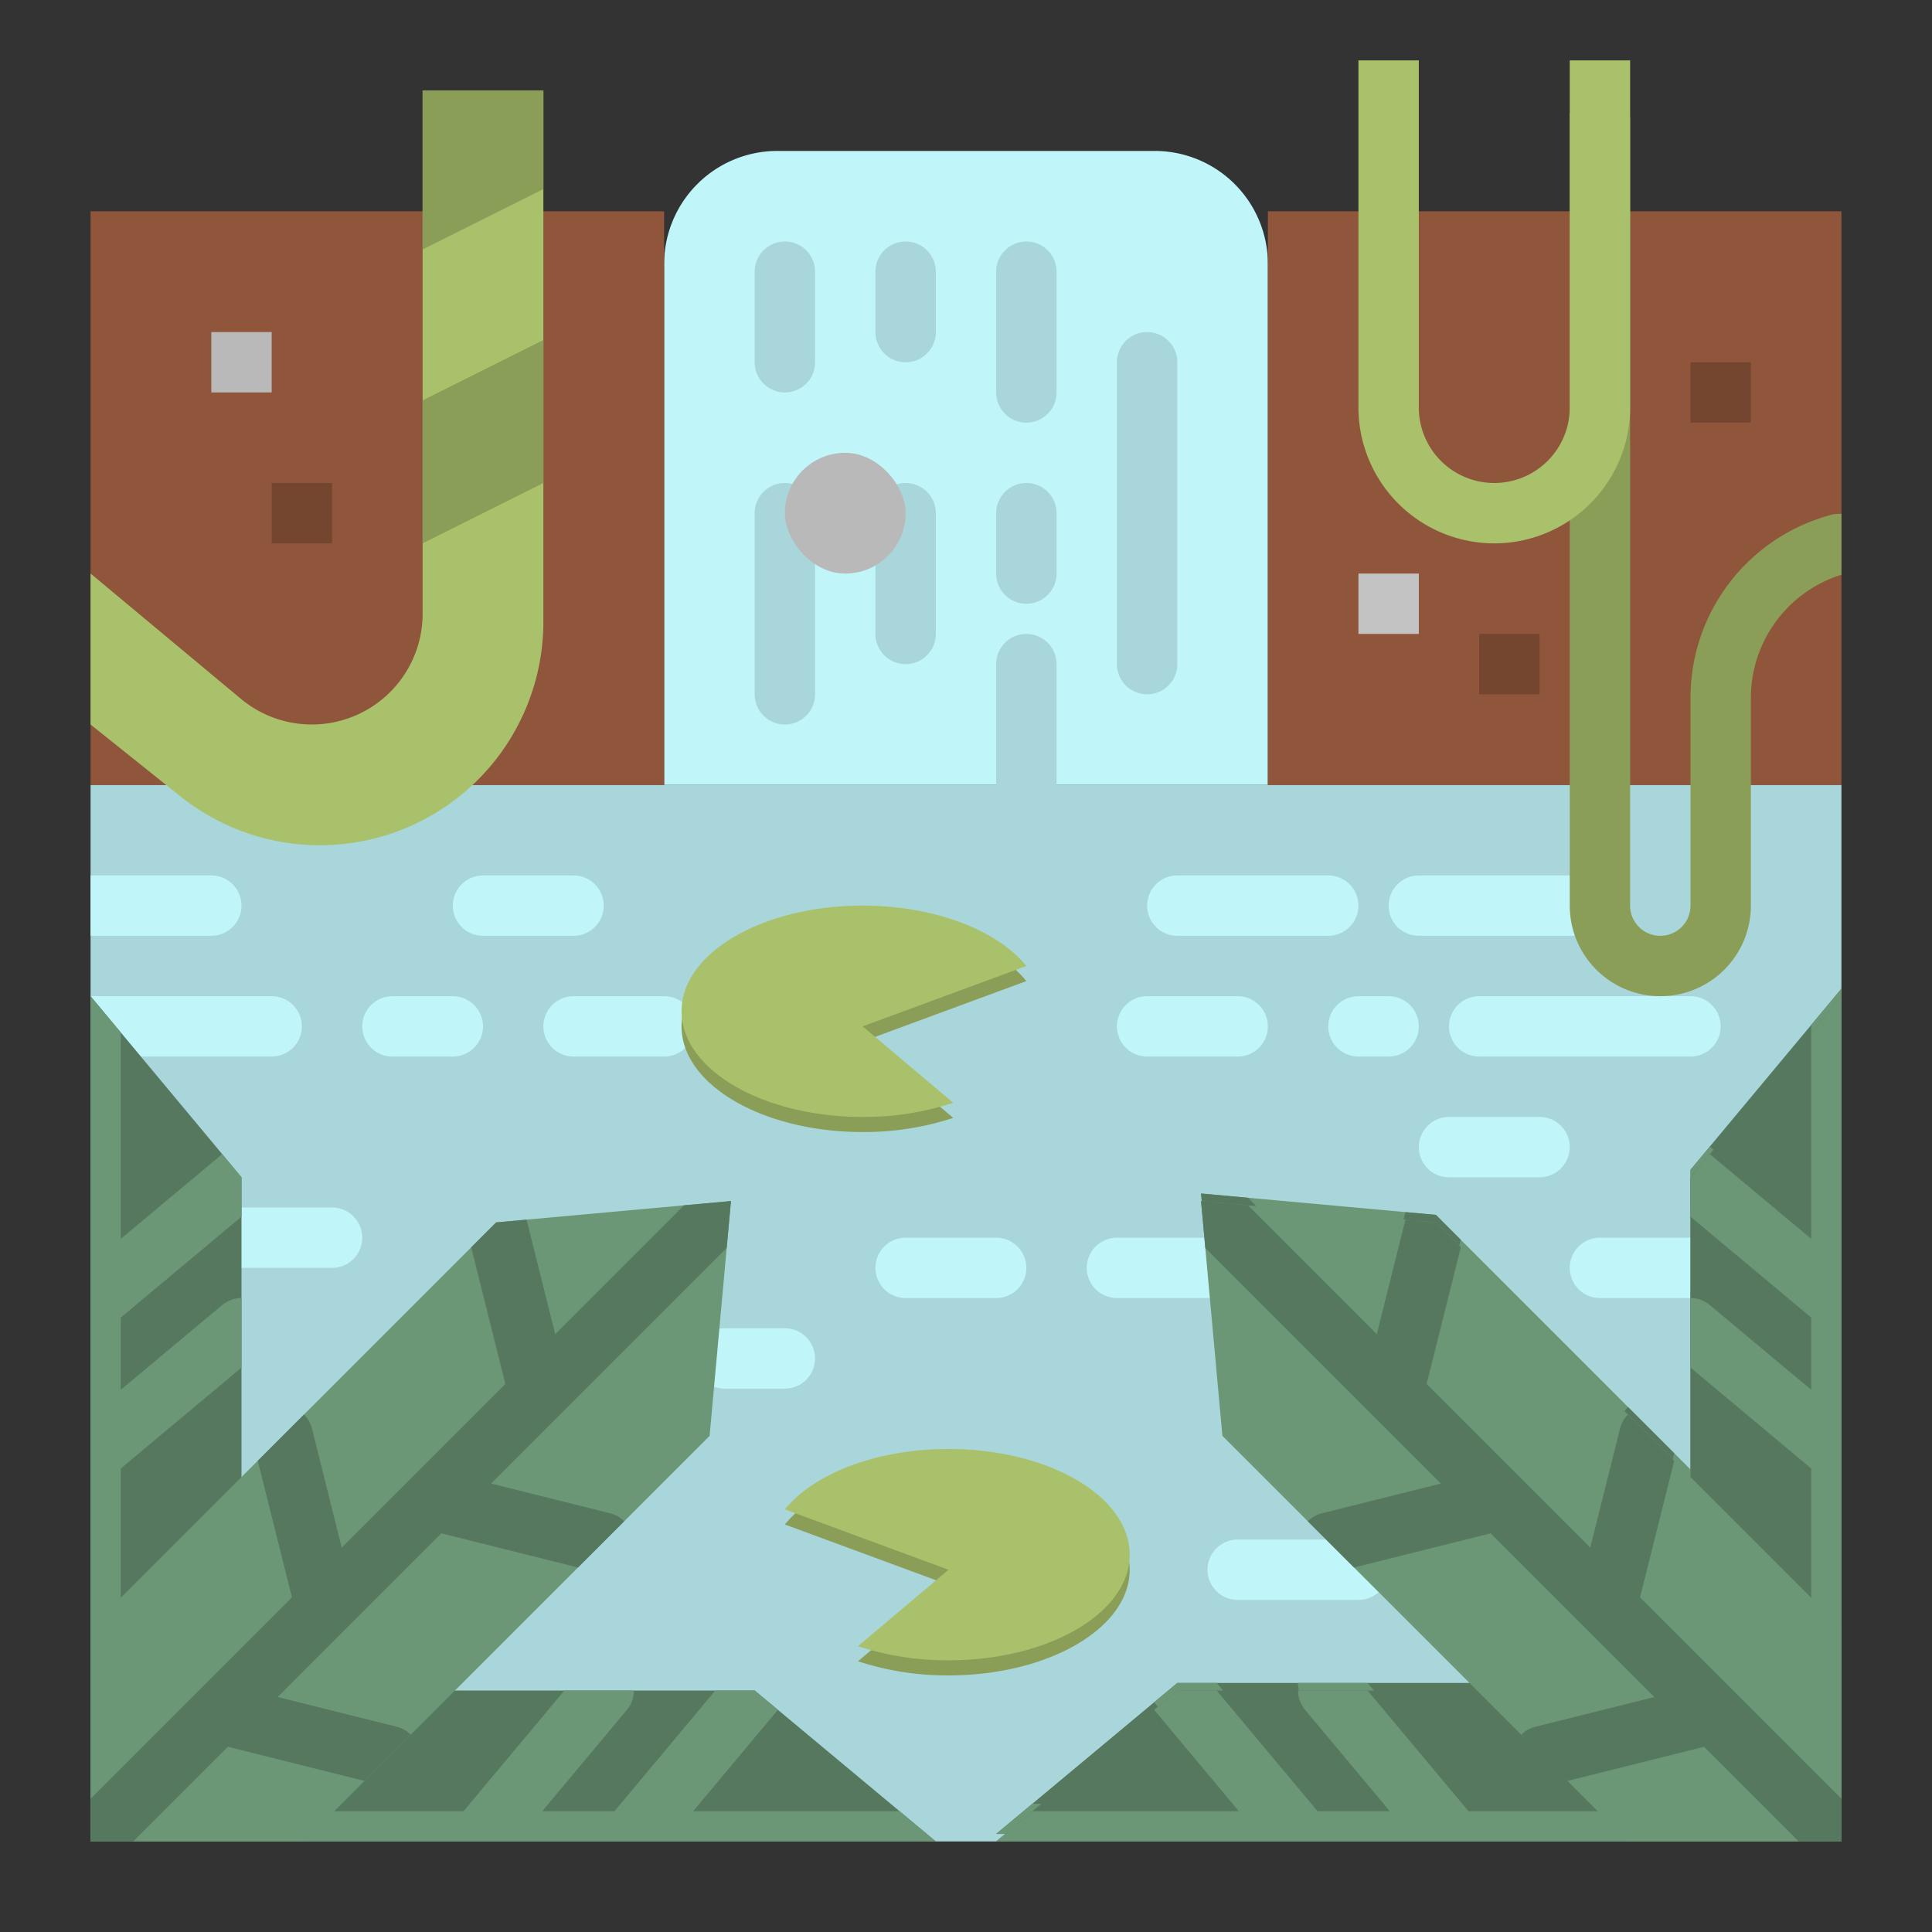 <svg height="512" viewBox="0 0 512 512" width="512" xmlns="http://www.w3.org/2000/svg"><rect x="0" y="0" width="512" height="512" fill="#333333" stroke="none"/><g id="flat"><path d="m24 208h464v280h-464z" fill="#a8d6da"/><path d="m80 272a8 8 0 0 1 -8 8h-48v-16h48a8 8 0 0 1 8 8z" fill="#c0f5f9"/><path d="m248 488h-224l40-40h136l6.15 5.12 32.25 26.88z" fill="#55785f"/><path d="m88 336h-24a8 8 0 0 1 0-16h24a8 8 0 0 1 0 16z" fill="#c0f5f9"/><path d="m64 312v136l-40 40v-224l8 9.6 26.88 32.25z" fill="#55785f"/><path d="m248 488h-224v-224l8 9.6v54.71l26.87-22.45.01-.01 5.12 6.15v10.43l-32 26.74v19.14l26.87-22.45a7.987 7.987 0 0 1 5.13-1.86v18.43l-32 26.74v90.83h90.83l26.74-32h18.43a7.987 7.987 0 0 1 -1.86 5.13l-22.45 26.87h19.14l26.74-32h10.43l6.15 5.12-.01.01-22.45 26.87h54.71z" fill="#6b9777"/><path d="m336 208h-160v-138a30 30 0 0 1 30-30h100a30 30 0 0 1 30 30z" fill="#c0f5f9"/><path d="m208 192a8 8 0 0 1 -8-8v-48a8 8 0 0 1 16 0v48a8 8 0 0 1 -8 8z" fill="#a8d6da"/><path d="m240 176a8 8 0 0 1 -8-8v-32a8 8 0 0 1 16 0v32a8 8 0 0 1 -8 8z" fill="#a8d6da"/><path d="m272 112a8 8 0 0 1 -8-8v-32a8 8 0 0 1 16 0v32a8 8 0 0 1 -8 8z" fill="#a8d6da"/><path d="m272 160a8 8 0 0 1 -8-8v-16a8 8 0 0 1 16 0v16a8 8 0 0 1 -8 8z" fill="#a8d6da"/><path d="m304 184a8 8 0 0 1 -8-8v-80a8 8 0 0 1 16 0v80a8 8 0 0 1 -8 8z" fill="#a8d6da"/><path d="m240 96a8 8 0 0 1 -8-8v-16a8 8 0 0 1 16 0v16a8 8 0 0 1 -8 8z" fill="#a8d6da"/><path d="m208 104a8 8 0 0 1 -8-8v-24a8 8 0 0 1 16 0v24a8 8 0 0 1 -8 8z" fill="#a8d6da"/><path d="m336 56h152v152h-152z" fill="#8f563b"/><path d="m24 56h152v152h-152z" fill="#8f563b"/><path d="m144 24v140.78a59.228 59.228 0 0 1 -59.22 59.22h-.01a59.227 59.227 0 0 1 -36.99-12.98l-23.78-19.02v-40l39.83 33.19a29.366 29.366 0 0 0 48.17-22.56v-138.63z" fill="#aac16b"/><path d="m272 216a8 8 0 0 1 -8-8v-32a8 8 0 0 1 16 0v32a8 8 0 0 1 -8 8z" fill="#a8d6da"/><g fill="#c0f5f9"><path d="m328 280h-24a8 8 0 0 1 0-16h24a8 8 0 0 1 0 16z"/><path d="m368 280h-8a8 8 0 0 1 0-16h8a8 8 0 0 1 0 16z"/><path d="m448 280h-56a8 8 0 0 1 0-16h56a8 8 0 0 1 0 16z"/><path d="m176 280h-24a8 8 0 0 1 0-16h24a8 8 0 0 1 0 16z"/><path d="m120 280h-16a8 8 0 0 1 0-16h16a8 8 0 0 1 0 16z"/><path d="m264 344h-24a8 8 0 0 1 0-16h24a8 8 0 0 1 0 16z"/><path d="m320 344h-24a8 8 0 0 1 0-16h24a8 8 0 0 1 0 16z"/><path d="m208 368h-16a8 8 0 0 1 0-16h16a8 8 0 0 1 0 16z"/><path d="m424 248h-48a8 8 0 0 1 0-16h48a8 8 0 0 1 0 16z"/><path d="m352 248h-40a8 8 0 0 1 0-16h40a8 8 0 0 1 0 16z"/><path d="m152 248h-24a8 8 0 0 1 0-16h24a8 8 0 0 1 0 16z"/><path d="m64 240a8 8 0 0 1 -8 8h-32v-16h32a8 8 0 0 1 8 8z"/><path d="m448 344h-24a8 8 0 0 1 0-16h24a8 8 0 0 1 0 16z"/><path d="m408 312h-24a8 8 0 0 1 0-16h24a8 8 0 0 1 0 16z"/><path d="m360 424h-32a8 8 0 0 1 0-16h32a8 8 0 0 1 0 16z"/></g><path d="m56 88h16v16h-16z" fill="#b9b9b9"/><path d="m72 128h16v16h-16z" fill="#744630"/><path d="m360 152h16v16h-16z" fill="#c3c3c3"/><path d="m392 168h16v16h-16z" fill="#744630"/><path d="m448 96h16v16h-16z" fill="#744630"/><path d="m144 90.11v37.89l-32 16v-37.89z" fill="#8b9e57"/><path d="m144 24v26.11l-32 16v-42.11z" fill="#8b9e57"/><path d="m264 486h224l-40-40h-136l-6.15 5.12-32.25 26.88z" fill="#55785f"/><path d="m448 310v136l40 40v-224l-8 9.6-26.88 32.25z" fill="#55785f"/><path d="m264 486h224v-224l-8 9.6v54.71l-26.87-22.45-.01-.01-5.12 6.15v10.43l32 26.74v19.14l-26.87-22.45a7.987 7.987 0 0 0 -5.13-1.86v18.43l32 26.74v90.83h-90.83l-26.74-32h-18.43a7.987 7.987 0 0 0 1.86 5.13l22.45 26.87h-19.14l-26.74-32h-10.43l-6.15 5.12.01.01 22.45 26.87h-54.71z" fill="#6b9777"/><path d="m318.29 316.29 1.13 12.44 4.53 49.79 91.45 91.45 16.03 16.03h56.57v-56.57l-107.48-107.48-8.06-.73-41.73-3.8z" fill="#6b9777"/><path d="m319.42 328.73 62.42 62.43-31.55 7.88a7.929 7.929 0 0 0 -3.71 2.11l12.25 12.25 36.21-9.05 43.37 43.38-31.55 7.88a7.929 7.929 0 0 0 -3.71 2.11l12.25 12.25 36.2-9.05 25.08 25.08h11.32v-11.32l-53.37-53.36 9.06-36.2-12.25-12.25a7.88 7.88 0 0 0 -2.11 3.71l-7.89 31.55-43.37-43.38 9.05-36.2-6.6-6.6-8.06-.73-7.59 30.34-34.14-34.14-12.44-1.13z" fill="#55785f"/><path d="m193.71 318.29-1.13 12.44-4.53 49.79-91.45 91.45-16.03 16.03h-56.57v-56.57l107.48-107.48 8.06-.73 41.73-3.8z" fill="#6b9777"/><path d="m192.58 330.73-62.42 62.43 31.55 7.88a7.929 7.929 0 0 1 3.71 2.11l-12.25 12.25-36.21-9.05-43.37 43.38 31.55 7.88a7.929 7.929 0 0 1 3.71 2.11l-12.25 12.25-36.2-9.05-25.08 25.08h-11.32v-11.32l53.37-53.36-9.06-36.2 12.25-12.25a7.88 7.88 0 0 1 2.11 3.71l7.89 31.55 43.37-43.38-9.05-36.2 6.6-6.6 8.06-.73 7.59 30.34 34.14-34.14 12.44-1.13z" fill="#55785f"/><path d="m264 488h224l-40-40h-136l-6.15 5.12-32.25 26.88z" fill="#55785f"/><path d="m448 312v136l40 40v-224l-8 9.6-26.88 32.25z" fill="#55785f"/><path d="m264 488h224v-224l-8 9.6v54.71l-26.87-22.45-.01-.01-5.12 6.15v10.43l32 26.74v19.14l-26.87-22.45a7.987 7.987 0 0 0 -5.13-1.86v18.43l32 26.74v90.83h-90.83l-26.74-32h-18.43a7.987 7.987 0 0 0 1.86 5.13l22.45 26.87h-19.14l-26.74-32h-10.43l-6.15 5.12.01.01 22.45 26.87h-54.71z" fill="#6b9777"/><path d="m318.29 318.29 1.13 12.44 4.53 49.79 91.45 91.45 16.03 16.03h56.57v-56.57l-107.48-107.48-8.06-.73-41.73-3.8z" fill="#6b9777"/><path d="m319.42 330.73 62.42 62.43-31.55 7.88a7.929 7.929 0 0 0 -3.71 2.11l12.25 12.25 36.21-9.05 43.37 43.38-31.55 7.88a7.929 7.929 0 0 0 -3.71 2.11l12.25 12.25 36.2-9.05 25.08 25.08h11.32v-11.32l-53.37-53.36 9.06-36.2-12.25-12.25a7.88 7.88 0 0 0 -2.11 3.71l-7.89 31.55-43.37-43.38 9.05-36.2-6.6-6.6-8.06-.73-7.59 30.34-34.14-34.14-12.44-1.13z" fill="#55785f"/><path d="m228.619 276 24 20.254a75.638 75.638 0 0 1 -24 3.746c-26.509 0-48-12.536-48-28s21.491-28 48-28c19.148 0 35.677 6.54 43.381 16z" fill="#8b9e57"/><path d="m228.619 272 24 20.254a75.638 75.638 0 0 1 -24 3.746c-26.509 0-48-12.536-48-28s21.491-28 48-28c19.148 0 35.677 6.54 43.381 16z" fill="#aac16b"/><path d="m251.381 420-24 20.254a75.638 75.638 0 0 0 24 3.746c26.509 0 48-12.536 48-28s-21.491-28-48-28c-19.148 0-35.677 6.54-43.381 16z" fill="#8b9e57"/><path d="m251.381 416-24 20.254a75.638 75.638 0 0 0 24 3.746c26.509 0 48-12.536 48-28s-21.491-28-48-28c-19.148 0-35.677 6.54-43.381 16z" fill="#aac16b"/><path d="m488 136.15v16.16a34.189 34.189 0 0 0 -24 32.67v55.02a24 24 0 0 1 -48 0v-210l16 1v209a8 8 0 0 0 16 0v-55.02a50.171 50.171 0 0 1 38.06-48.74z" fill="#8b9e57"/><path d="m396 144a36.04 36.04 0 0 1 -36-36v-92h16v92a20 20 0 0 0 40 0v-92h16v92a36.04 36.04 0 0 1 -36 36z" fill="#aac16b"/><rect fill="#b9b9b9" height="32" rx="16" width="32" x="208" y="120"/></g></svg>